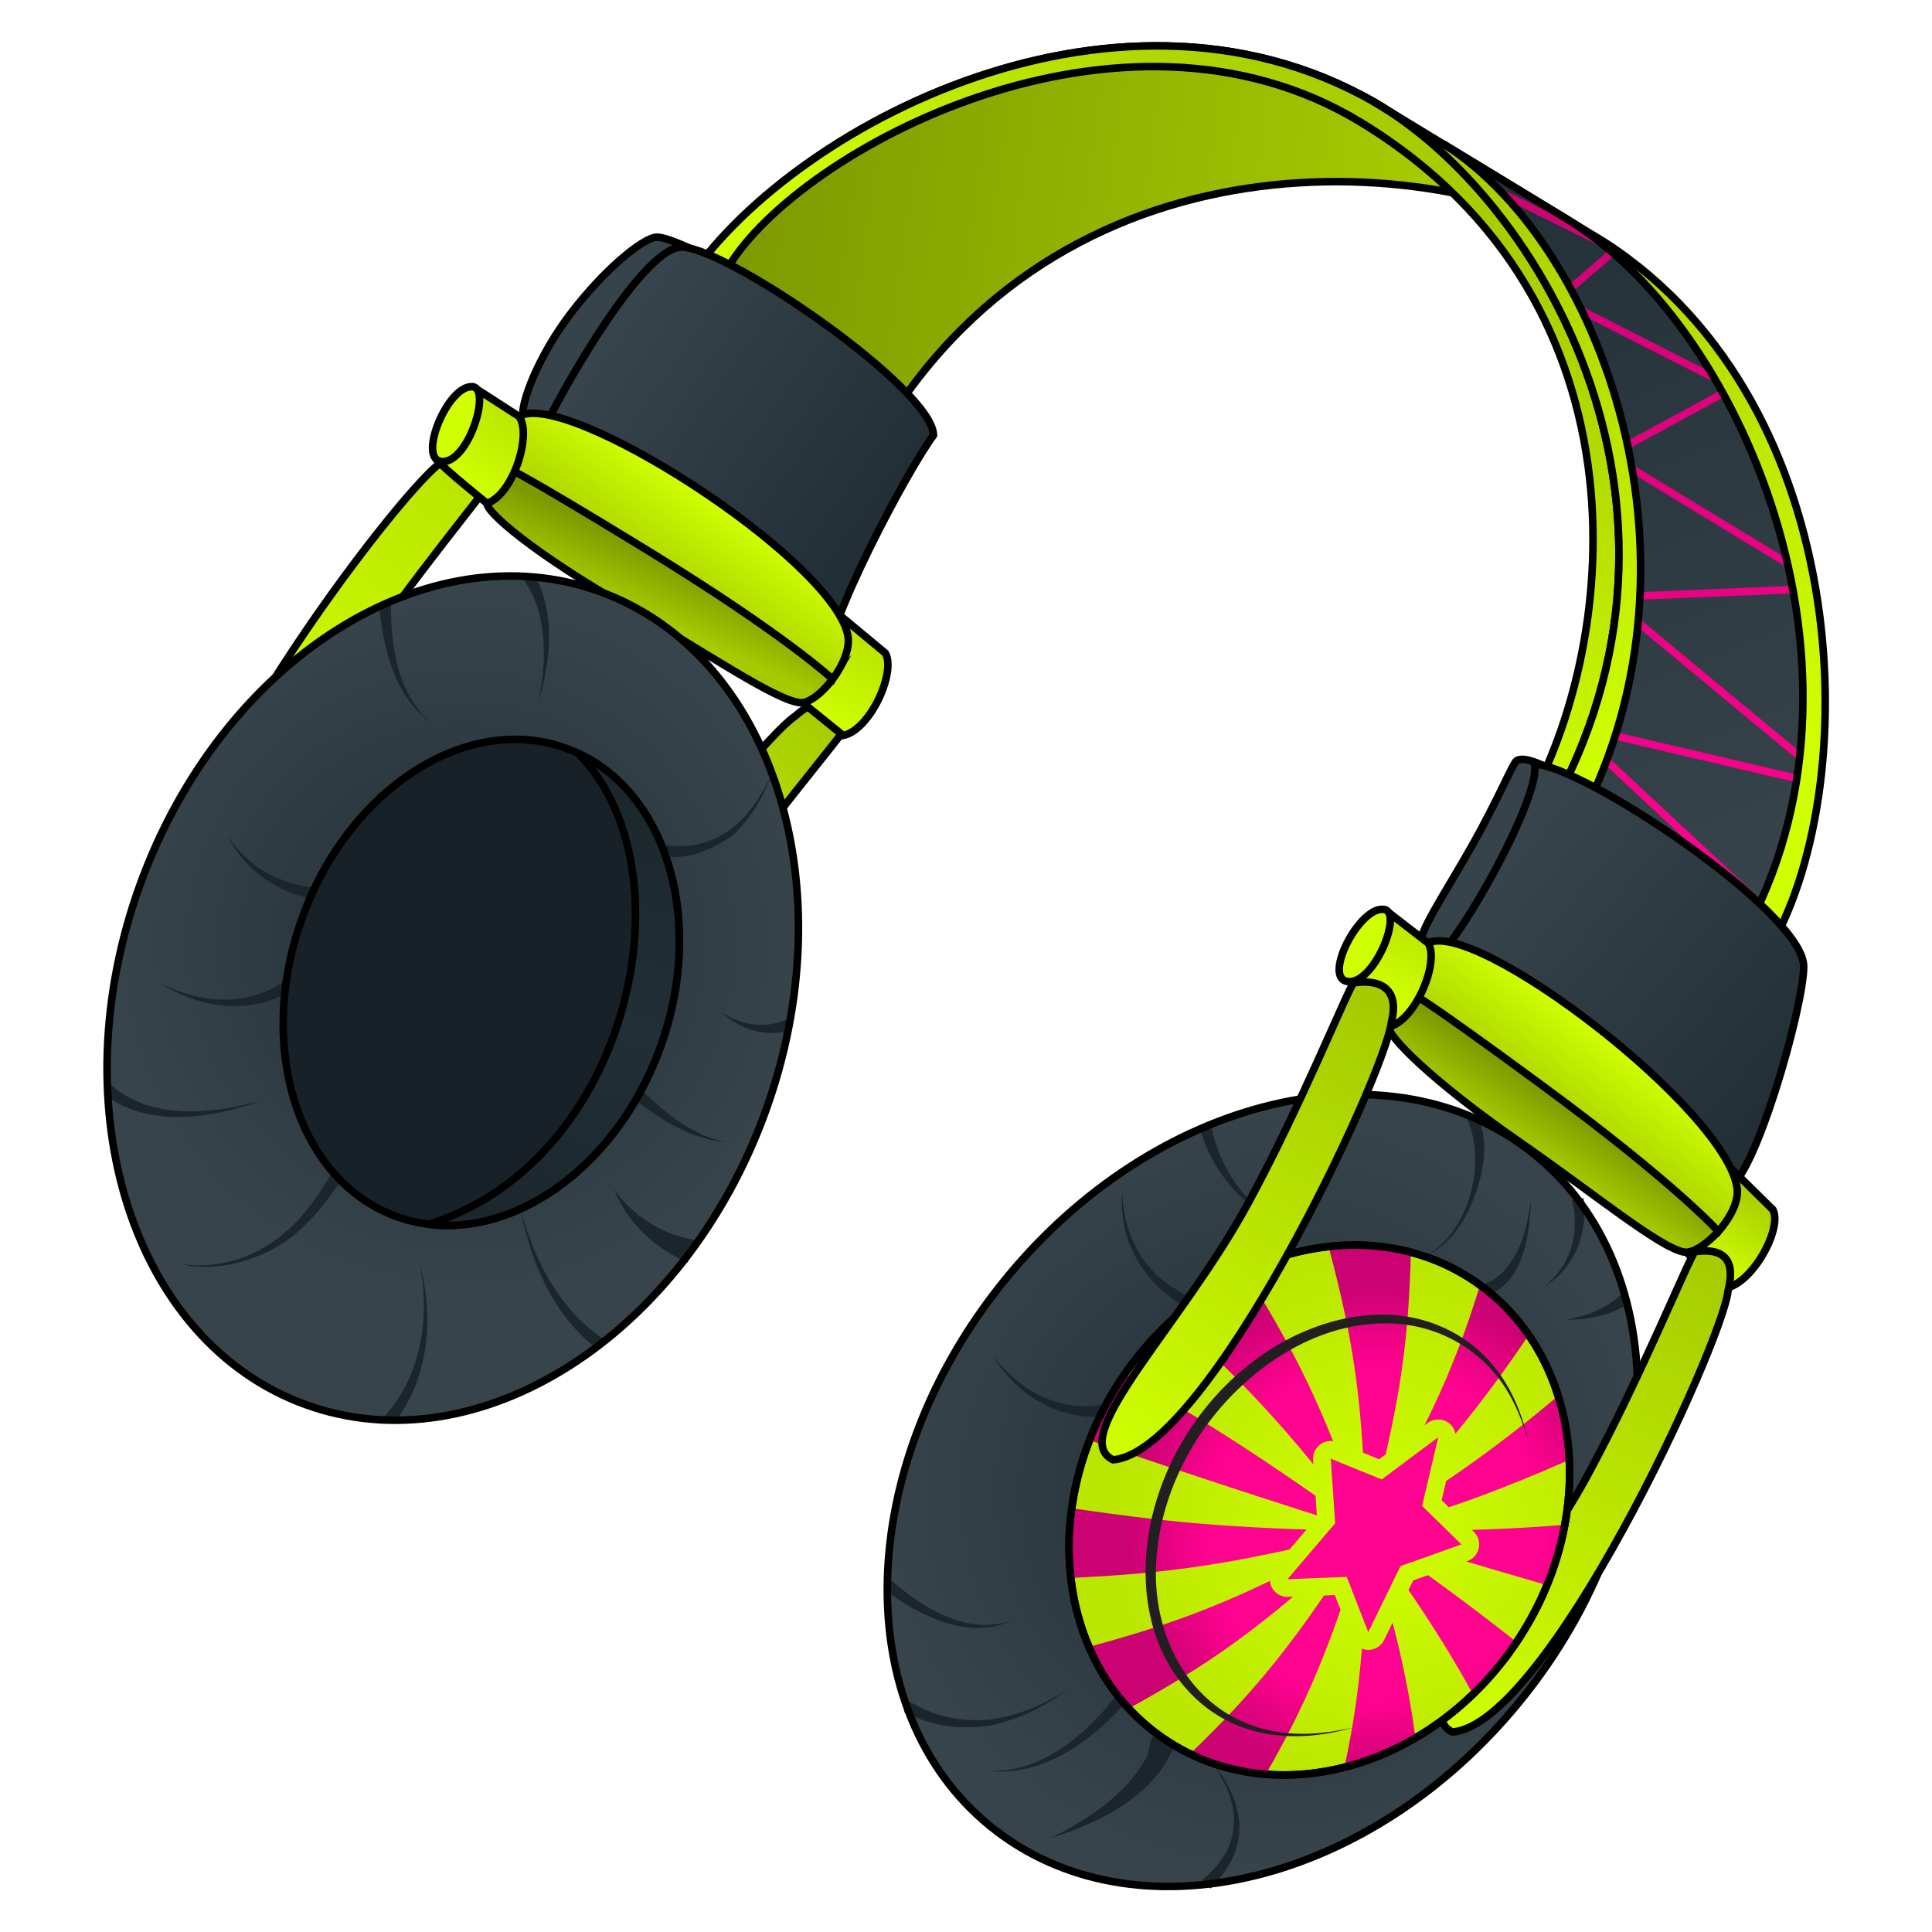<svg xmlns="http://www.w3.org/2000/svg" xmlns:xlink="http://www.w3.org/1999/xlink" viewBox="0 0 256 256">
    <defs>
        <linearGradient id="linearGradient1281">
            <stop offset="0" stop-color="#1b262c"/>
            <stop offset=".5" stop-color="#222f37"/>
            <stop offset="1" stop-color="#1b262c"/>
        </linearGradient>
        <linearGradient id="innoGrad6">
            <stop offset="0" stop-color="#ff0290"/>
            <stop offset=".68" stop-color="#ff0290"/>
            <stop offset="1" stop-color="#ca0272"/>
        </linearGradient>
        <linearGradient id="innoGrad5">
            <stop offset="0" stop-color="#d0ff01"/>
            <stop offset="1" stop-color="#bbe601"/>
        </linearGradient>
        <linearGradient id="innoGrad4">
            <stop offset="0" stop-color="#cc0273"/>
            <stop offset="1" stop-color="#ff0290"/>
        </linearGradient>
        <linearGradient id="innoGrad3">
            <stop offset="0" stop-color="#222f37"/>
            <stop offset="1" stop-color="#38444b"/>
        </linearGradient>
        <linearGradient id="innoGrad2">
            <stop offset="0" stop-color="#a6cc01"/>
            <stop offset="1" stop-color="#d0ff01"/>
        </linearGradient>
        <linearGradient id="innoGrad1">
            <stop offset="0" stop-color="#7d9901"/>
            <stop offset="1" stop-color="#a6cc01"/>
        </linearGradient>
        <linearGradient id="linearGradient992" x1="68.874" x2="122.884" y1="68.198" y2="45.386" gradientUnits="userSpaceOnUse" xlink:href="#innoGrad1"/>
        <linearGradient id="linearGradient1000" x1="108.293" x2="102.857" y1="27.856" y2="65.093" gradientUnits="userSpaceOnUse" xlink:href="#innoGrad2"/>
        <linearGradient id="linearGradient1008" x1="115.334" x2="154.101" y1="27.846" y2="67.997" gradientUnits="userSpaceOnUse" xlink:href="#innoGrad2"/>
        <linearGradient id="linearGradient1016" x1="116.555" x2="171.501" y1="27.989" y2="68.902" gradientUnits="userSpaceOnUse" xlink:href="#innoGrad3"/>
        <linearGradient id="linearGradient1034" x1="121.7" x2="171.501" y1="28.823" y2="68.902" gradientUnits="userSpaceOnUse" xlink:href="#innoGrad4"/>
        <linearGradient id="linearGradient1042" x1="181.463" x2="151.154" y1="82.526" y2="77.773" gradientUnits="userSpaceOnUse" xlink:href="#innoGrad3"/>
        <radialGradient id="radialGradient1050" cx="161.316" cy="133.262" r="28.669" fx="161.316" fy="133.262" gradientTransform="matrix(.585 .963 -.966 .587 195.702 -100.272)" gradientUnits="userSpaceOnUse" xlink:href="#innoGrad3"/>
        <linearGradient id="linearGradient1058" x1="183.53" x2="183.548" y1="89.784" y2="97.551" gradientUnits="userSpaceOnUse" xlink:href="#innoGrad2"/>
        <linearGradient id="linearGradient1066" x1="183.293" x2="185.678" y1="96.484" y2="142.383" gradientUnits="userSpaceOnUse" xlink:href="#innoGrad2"/>
        <radialGradient id="radialGradient1074" cx="164.972" cy="136.821" r="20.419" fx="164.972" fy="136.821" gradientTransform="matrix(-.628 -.927 .927 -.628 148.18 369.432)" gradientUnits="userSpaceOnUse" xlink:href="#innoGrad5"/>
        <radialGradient id="radialGradient1094" cx="170.801" cy="134.058" r="20.093" fx="170.801" fy="134.058" gradientTransform="matrix(.899 -.546 .546 .898 -55.41 104.267)" gradientUnits="userSpaceOnUse" xlink:href="#innoGrad6"/>
        <linearGradient id="linearGradient1136" x1="165.778" x2="166.657" y1="94.282" y2="85.329" gradientUnits="userSpaceOnUse" xlink:href="#innoGrad2"/>
        <linearGradient id="linearGradient1144" x1="166.4" x2="166.119" y1="91.933" y2="96.908" gradientUnits="userSpaceOnUse" xlink:href="#innoGrad1"/>
        <linearGradient id="linearGradient1152" x1="145.605" x2="144.646" y1="92.498" y2="85.836" gradientUnits="userSpaceOnUse" xlink:href="#innoGrad5"/>
        <linearGradient id="linearGradient1160" x1="150.053" x2="149.151" y1="93.674" y2="137.617" gradientUnits="userSpaceOnUse" xlink:href="#innoGrad2"/>
        <linearGradient id="linearGradient1168" x1="91.125" x2="64.118" y1="71.375" y2="69.384" gradientUnits="userSpaceOnUse" xlink:href="#innoGrad3"/>
        <linearGradient id="linearGradient1176" x1="97.593" x2="92.035" y1="96.38" y2="131.816" gradientUnits="userSpaceOnUse" xlink:href="#innoGrad2"/>
        <linearGradient id="linearGradient1184" x1="97.781" x2="97.208" y1="97.072" y2="89.255" gradientUnits="userSpaceOnUse" xlink:href="#innoGrad5"/>
        <linearGradient id="linearGradient1194" x1="77.098" x2="77.572" y1="94.982" y2="85.829" gradientUnits="userSpaceOnUse" xlink:href="#innoGrad2"/>
        <linearGradient id="linearGradient1202" x1="76.09" x2="76.621" y1="92.08" y2="97.263" gradientUnits="userSpaceOnUse" xlink:href="#innoGrad1"/>
        <linearGradient id="linearGradient1210" x1="57.165" x2="60.727" y1="126.787" y2="96.138" gradientUnits="userSpaceOnUse" xlink:href="#innoGrad5"/>
        <linearGradient id="linearGradient1218" x1="59.82" x2="60.294" y1="95.521" y2="88.247" gradientUnits="userSpaceOnUse" xlink:href="#innoGrad5"/>
        <radialGradient id="radialGradient1228" cx="76.624" cy="132.542" r="28.872" fx="76.624" fy="132.542" gradientTransform="matrix(.53 .872 -.871 .529 154.143 -7.896)" gradientUnits="userSpaceOnUse" xlink:href="#innoGrad3"/>
        <linearGradient id="linearGradient1275" x1="79.364" x2="89.285" y1="110.025" y2="150.677" gradientUnits="userSpaceOnUse" xlink:href="#linearGradient1281"/>
    </defs>
    <g stroke-width=".639" transform="matrix(1.337 .813 -.812 1.337 59.814 -111.828)">
        <path fill="url(#linearGradient992)" stroke="#000" stroke-linejoin="round" stroke-miterlimit="10" d="M66.511 72.254c-.09-15.826 16.242-43.667 41.782-44.398l24.503.36c-16.472-.455-45.566 14.159-45.578 44.987z"/>
        <path fill="url(#linearGradient1000)" stroke="#000" stroke-linejoin="round" stroke-miterlimit="10" d="M66.511 72.254l2.363-4.056c0-11.698 15.709-38.285 39.418-38.285 29.541 0 42.123 27.169 42.123 43.29h1.902c-.013-30.829-27.553-45.803-44.025-45.348-25.539.732-41.871 28.574-41.781 44.399"/>
        <path fill="url(#linearGradient1008)" stroke="#000" stroke-linejoin="round" stroke-miterlimit="10" d="M174.194 72.201c.09-15.826-17.411-43.613-42.951-44.345h-22.95c16.473-.455 44.013 14.519 44.025 45.348z"/>
        <path fill="url(#linearGradient1016)" d="M127.5 27.846c18.093 0 44.255 19.822 44.25 45.358h-16.833c-.167-25.869-23.123-44.998-39.583-45.358z"/>
        <path fill="none" stroke="url(#linearGradient1034)" stroke-linejoin="round" stroke-miterlimit="10" d="M171.501 68.902l-17.355-3.597m-.472-2.181l15.023-4.908m-.759-1.721l-17.591-2.588m-1.031-2.003l10.791-7.189m-27.9-16.458l-1.436 4.455m11.017 8.826l4.631-7.955m12.148 9.473h-15.408M121.7 28.823l9.071-.774m14.358 4.817l-12.56.952"/>
        <path fill="none" stroke="#000" stroke-linejoin="round" stroke-miterlimit="10" d="M127.5 27.846c18.093 0 44.255 19.822 44.25 45.358h-16.833c-.167-25.869-23.123-44.998-39.583-45.358z"/>
        <path fill="#37434a" stroke="#000" stroke-linejoin="round" stroke-miterlimit="10" d="M149.821 68.443s-1.878.139-2.194.824c-.158.342.378 3.66.515 8.187.138 4.534-.088 8.697.679 9.469.729.732 1.633.217 1.633.217l7.651-9.146z"/>
        <path fill="url(#linearGradient1042)" stroke="#000" stroke-linejoin="round" stroke-miterlimit="10" d="M177.443 71.5c1.803 2.902 5.942 18.063 4.184 19.488-2.436 1.972-29.258-1.963-31.174-3.848 1.055-2.612.473-16.603-1.382-18.409 3.584-2.089 25.948-1.137 28.372 2.769z"/>
        <path fill="url(#linearGradient1058)" stroke="#000" stroke-miterlimit="10" d="M181.435 89.42l4.5 1.062c1.541.991 1.758 6.412-.092 7.837l-4.983-1.108z"/>
        <path fill="url(#radialGradient1050)" d="M189.234 137.03c-2.706 20.038-17.395 34.599-32.815 32.52-15.419-2.081-25.728-20.014-23.021-40.056 2.703-20.04 17.395-34.6 32.813-32.519 15.419 2.08 25.727 20.013 23.023 40.055z"/>
        <path fill="#1b262c" d="M161.235 167.776c1.511-2.335 2.859-5.078 3.297-7.845.124-.785.139-1.524.122-2.314-.019-.29-.543-1.522-.454-1.677.183-.319 1.493-.59 1.859-.734 1.062 4.609-1.854 9.241-4.824 12.57zm-16.12-2.701c2.719-.221 4.721-1.108 6.837-2.82 1.77-1.673 3.199-3.822 4.015-6.123-.955 2.203-2.493 4.22-4.342 5.744-2.088 1.461-3.999 2.167-6.557 2.201l.047.998zm14.63-10.53c-.477 4.196-1.98 8.871-5.935 11.07 4.206-1.937 6.125-6.675 6.923-10.922l-.988-.148zm15.316 9.809c.45-2.038.49-3.969-.666-5.79-1.043-1.644-2.925-2.822-4.773-3.358 1.621.628 3.593 1.919 4.315 3.569.969 1.73.72 3.517.157 5.325.322.086.644.17.967.254zm-36.81-7.256c3.737.32 8.644.001 10.798-3.646-2.387 3.343-7.072 3.272-10.671 2.653l-.127.993zm21.575-59.683c3.319 2.171 5.188 8.341 2.896 11.782 1.498-1.936 1.42-4.64.938-6.934-.465-2.213-1.439-4.274-3.259-5.666-.191.273-.382.546-.575.818zm9.422 7.463c.066 1.117-.049 2.322-.672 3.289-.231.359-.366.301-.056.594l.498.468c2.128-2.639.268-6.418-1.07-8.89.602 1.481 1.205 2.931 1.3 4.539zm1.708-6.235c2.048 2.002 2.799 4.814 1.764 7.557 1.447-2.795.873-5.851-1.021-8.228l-.743.671zm7.734 4.565c-.467 1.783-1.593 3.174-2.965 4.381 1.669-.999 3.082-2.273 3.908-4.051-.314-.11-.628-.221-.943-.33zm-32.743 30.926c-2.897 2.451-6.753 2.619-10.205 1.164 3.479 1.87 7.563 1.912 10.814-.371-.202-.265-.406-.529-.609-.793zm-5.109-24.34c2.634 2.449 6.186 3.7 9.793 3.515-3.469-.153-6.776-1.625-9.078-4.214l-.715.699zm7.064 12.607c-2.09.266-4.022.126-5.923-.887-1.588-.847-3.041-2.212-3.962-3.764 1.884 3.896 5.784 5.833 9.969 5.647l-.084-.996z"/>
        <path fill="none" stroke="#000" stroke-linejoin="round" stroke-miterlimit="10" d="M189.234 137.03c-2.706 20.038-17.395 34.599-32.815 32.52-15.419-2.081-25.728-20.014-23.021-40.056 2.703-20.04 17.395-34.6 32.813-32.519 15.419 2.08 25.727 20.013 23.023 40.055z"/>
        <path fill="url(#linearGradient1066)" stroke="#000" stroke-miterlimit="10" d="M182.122 96.942c1.999-1.626 3.352-1.123 4.128 1.409 1.903 4.203 5.963 39.371-.572 44.032-4.397.457-.921-12.776-1.5-24.555-.468-9.535-2.235-20.39-2.056-20.886z"/>
        <path fill="url(#linearGradient1136)" stroke="#000" stroke-miterlimit="10" d="M182.922 94.441c.269-1.447.185-3.052-.543-3.952-4.21-5.198-30.666-8.044-33.141-4.14-.906 1.43.602 2.704.735 4.375z"/>
        <path fill="url(#linearGradient1144)" stroke="#000" stroke-miterlimit="10" d="M182.922 94.441l-.001.009s-5.146-1.566-18.871-2.787c-13.726-1.22-14.076-.939-14.076-.939.135 1.668-.169 2.575.112 3.419.229.689 5.341 2.029 14.658 2.586 7.355.441 14.682 1.495 16.616.721.675-.269 1.293-1.561 1.562-3.009z"/>
        <path fill="url(#linearGradient1152)" stroke="#000" stroke-linejoin="round" stroke-miterlimit="10" d="M144.646 85.836l4.592.513c1.65.8 2.516 6.157.848 7.794 0 0-3.677-1.351-4.79-1.816z"/>
        <ellipse cx="166.287" cy="132.178" fill="url(#radialGradient1074)" stroke="#000" stroke-linejoin="round" stroke-miterlimit="10" rx="20.099" ry="23.424" transform="rotate(2.807 166.299 132.277)"/>
        <path fill="url(#radialGradient1094)" d="M169.462 127.215l2.235-5.544 1.851 5.683 4.539 1.056-3.455 4.256.569 6.196-3.987-3.052-4.187 2.773.992-6.144-3.158-4.481zm5.25-1.131l.829.193c1.679-1.987 3.109-3.848 5.14-6.625.54-.755 1.029-1.448 1.487-2.104a21.588 21.588 0 0 0-3.617-4.138 110.932 110.932 0 0 1-4.356 11.085zm3.715.865c.503.117.911.485 1.08.975.167.489.07 1.031-.255 1.432l-.062.076a744.215 744.215 0 0 0 6.871-1.84 25.74 25.74 0 0 0-1.364-5.145 143.582 143.582 0 0 1-6.492 4.45zm-17.206 27.977c3.124-5.427 5.051-9.577 6.977-15.319l-.342.227a1.497 1.497 0 0 1-1.642.012 1.556 1.556 0 0 1-.379-.367c-3.141 4.827-5.973 8.304-10.206 12.742a18.263 18.263 0 0 0 5.592 2.705zm-9.939-6.898c5.825-3.918 9.585-6.9 14.588-11.687l.352-2.187c-6.597 3.707-10.978 5.848-17.928 8.783a23.493 23.493 0 0 0 2.988 5.091zm25.264-10.922l.148 1.618a1.5 1.5 0 0 1-.768 1.451 1.525 1.525 0 0 1-.466.156 72.815 72.815 0 0 1 3.943 9.338 23.47 23.47 0 0 0 3.85-5.242c-2.133-2.647-4.197-4.886-6.707-7.321zm-2.517 16.517c-.132-5.493-.653-9.732-1.814-15.159l-1.063-.813-.766.509c-.351 6.517-1.084 11.138-2.728 17.334a17.904 17.904 0 0 0 6.371-1.871zm-7.102-27.519l1.461-.235.256-.635c-1.976-5.979-3.855-10.159-7.054-15.735-2.229.663-4.313 1.77-6.193 3.219 4.88 4.689 7.864 8.093 11.53 13.386zm-3.291 2.717a1.496 1.496 0 0 1-.155-1.446c.15-.357.431-.638.78-.791-4.518-3.383-8.188-5.563-13.877-8.444-1.297 1.972-2.327 4.193-3.048 6.587 6.61 1.309 10.836 2.403 16.518 4.402zm-17.049 8.409a902.586 902.586 0 0 0 19.758-4.563l-.956-1.358c-7.088-.436-11.683-.518-19.153-.373-.005.085-.019.165-.023.25-.104 2.08.032 4.104.374 6.044zm29.595-4.093l.082.907c3.459 1.571 6.267 2.989 9.218 4.689a27.02 27.02 0 0 0 .88-5.564l.003-.119a214.11 214.11 0 0 0-9.347-.943zm-4.433-12.966c.408.013.771.204 1.037.492.497-3.433.811-6.891.965-10.355a17.484 17.484 0 0 0-5.71-1.477c1.136 4.504 1.778 8.265 2.14 12.591l.126-.312c.234-.586.812-.96 1.442-.939z"/>
        <path fill="#231f20" d="M178.275 146.458c-3.53 3.828-8.313 6.103-13.557 4.57-5.453-1.595-9.048-6.645-10.513-11.914-1.402-5.043-1.047-10.556 1.007-15.373 2.16-5.068 6.567-9.691 12.304-10.262 4.273-.425 7.938 1.456 10.818 4.476-1.858-1.714-3.894-3.1-6.389-3.691a11.984 11.984 0 0 0-8.274 1.043c-5.311 2.765-8.268 8.605-9.108 14.329-.73 4.976.19 10.415 2.905 14.676 3.056 4.795 8.563 7.836 14.265 6.211 2.579-.735 4.63-2.241 6.542-4.065z"/>
        <ellipse cx="166.287" cy="132.178" fill="none" stroke="#000" stroke-linejoin="round" stroke-miterlimit="10" rx="20.099" ry="23.424" transform="rotate(2.807 166.299 132.277)"/>
        <path fill="#d0ff01" stroke="#000" stroke-miterlimit="10" d="M144.646 85.836c-2.029.652-1.535 7.773.483 6.832 2.017-.943.973-7.299-.483-6.832z"/>
        <path fill="url(#linearGradient1160)" stroke="#000" stroke-miterlimit="10" d="M145.605 92.498c1.997-1.626 3.673-1.356 4.448 1.176 1.904 4.202 5.633 39.284-.902 43.943-4.398.458-.922-12.775-1.5-24.554-.468-9.535-2.223-20.07-2.046-20.565z"/>
        <path fill="#37434a" stroke="#000" stroke-linejoin="round" stroke-miterlimit="10" d="M65.341 68.551s-2.366.243-2.983.678c-.979.69-2.389 4.777-2.858 9.422-.456 4.513.352 8.608 1.083 9.413.695.764 2.109-.113 2.109-.113l8.053-8.794z"/>
        <path fill="url(#linearGradient1168)" stroke="#000" stroke-linejoin="round" stroke-miterlimit="10" d="M91.125 71.375c-.359 3.332.458 18.886 2.539 21.816-2.278 2.152-29.141-3.27-30.971-5.239-.215.471-1.284-17.551 2.028-19.171 3.674-1.927 24.396-.704 26.404 2.594z"/>
        <path fill="url(#linearGradient1176)" stroke="#000" stroke-miterlimit="10" d="M97.593 96.38c-1.993-1.634-3.347-1.136-4.134 1.393-1.92 4.195-6.121 39.346.396 44.034 4.396.476.972-12.772 1.598-24.549.506-9.533 2.317-20.382 2.14-20.878z"/>
        <path fill="url(#linearGradient1184)" stroke="#000" stroke-miterlimit="10" d="M92.634 88.579l4.574.676c1.62.856 2.295 6.239.573 7.817l-5.06-.682z"/>
        <path fill="url(#linearGradient1194)" stroke="#000" stroke-miterlimit="10" d="M94.542 93.455c.145-1.465-.075-3.057-.876-3.892-4.636-4.823-31.238-5.416-33.372-1.316-.782 1.501.828 2.644 1.103 4.296z"/>
        <path fill="url(#linearGradient1202)" stroke="#000" stroke-miterlimit="10" d="M94.542 93.455v.009s-5.26-1.125-19.039-1.178c-13.78-.052-14.105.257-14.105.257.276 1.651.05 2.581.402 3.398.286.667 5.493 1.568 14.824 1.334 7.366-.184 14.756.245 16.618-.69.649-.325 1.155-1.665 1.3-3.13z"/>
        <path fill="url(#linearGradient1210)" stroke="#000" stroke-miterlimit="10" d="M61.121 93.792c-2.011-1.61-3.684-1.326-4.439 1.212-1.87 4.218-5.313 39.33 1.26 43.934 4.402.423.818-12.782 1.3-24.564.391-9.54 2.061-20.088 1.879-20.582z"/>
        <path fill="url(#linearGradient1218)" stroke="#000" stroke-linejoin="round" stroke-miterlimit="10" d="M55.675 88.125l4.619.122c1.712.658 3.028 5.922 1.505 7.694 0 0-4.397-.56-5.546-.929z"/>
        <path fill="#d0ff01" stroke="#000" stroke-miterlimit="10" d="M55.675 88.125c-1.967.822-.871 7.875 1.06 6.766 1.93-1.11.35-7.354-1.06-6.766z"/>
        <path fill="url(#radialGradient1228)" d="M53.449 138.809c3.982 19.824 19.573 33.415 34.829 30.354 15.254-3.063 24.394-21.619 20.41-41.447-3.98-19.825-19.573-33.416-34.827-30.352-15.253 3.061-24.393 21.617-20.412 41.445z"/>
        <path fill="#1b262c" d="M98.856 131.613c2.735.64 5.612 1.019 8.331.056-2.656 1.306-5.639 1.251-8.5.931l.169-.987zm10.313 8.514c-2.595 1.039-5.459.964-8.044-.127 2.477 1.825 5.561 2.513 8.571 2.057l-.527-1.93zm-2.965-20.061c-1.143 1.699-3.073 2.478-5.099 2.381 2.146.458 4.396-.113 5.879-1.755l-.78-.626zm-13.183-9.881a7.211 7.211 0 0 1-3.012 2.521c-.546.24-.195.542-.004 1.075 2.081-.888 3.327-2.701 4.2-4.692.566-2.106.492-4.015.085-6.138.272 2.528.212 5.049-1.269 7.234zm13.985 41.11c-4.488-.122-8.604-2.717-11.771-5.764 3.04 3.391 7.089 6.295 11.708 6.762l.063-.998zm-11.512 15.402c.599-4.849-1.693-9.438-5.146-12.78 3.079 3.438 5.069 8 4.159 12.622l.987.158zM60.03 155.571c4.783.54 8.965-3.047 11.783-6.571-2.896 3.127-7.144 6.411-11.635 5.583l-.148.988zm8.01-15.952c-1.599 3.512-5.227 5.214-8.978 5.443 3.979.104 7.859-1.458 9.868-4.988l-.89-.455zm-1.944-8.22c-2.68 1.259-5.783 1.357-8.465-.017 2.648 1.758 5.896 1.922 8.839.944l-.374-.927zm-7.675-23.4c2.203 2.967 5.009 5.913 8.923 6.296-3.77-.715-6.213-3.784-8.096-6.858l-.827.562zm21.563 43.262c.067 2.977-.205 5.759-1.651 8.423-1.165 2.144-3.25 4.093-5.583 4.896 2.589-.716 4.736-2.705 6.145-4.922 1.608-2.529 1.978-5.462 2.089-8.387l-1-.01zM67.821 99.862c3.317 1.479 5.295 4.944 6.429 8.268-.873-3.595-2.657-7.303-5.985-9.163l-.444.895z"/>
        <path fill="none" stroke="#000" stroke-linejoin="round" stroke-miterlimit="10" d="M53.449 138.809c3.982 19.824 19.573 33.415 34.829 30.354 15.254-3.063 24.394-21.619 20.41-41.447-3.98-19.825-19.573-33.416-34.827-30.352-15.253 3.061-24.393 21.617-20.412 41.445z"/>
        <ellipse cx="82.44" cy="130.871" fill="#182127" stroke="#000" stroke-linejoin="round" stroke-miterlimit="10" rx="16.125" ry="21.091" transform="rotate(-11.363 82.438 130.847)"/>
        <path fill="url(#linearGradient1275)" stroke="#000" stroke-linejoin="round" stroke-miterlimit="10" d="M89.285 150.677c11.84-13.446 3.506-37.367-9.919-40.647l-.002-.005c8.376-.937 16.685 6.718 18.886 17.668 2.048 10.192-1.886 19.793-8.961 22.988"/>
    </g>
</svg>
